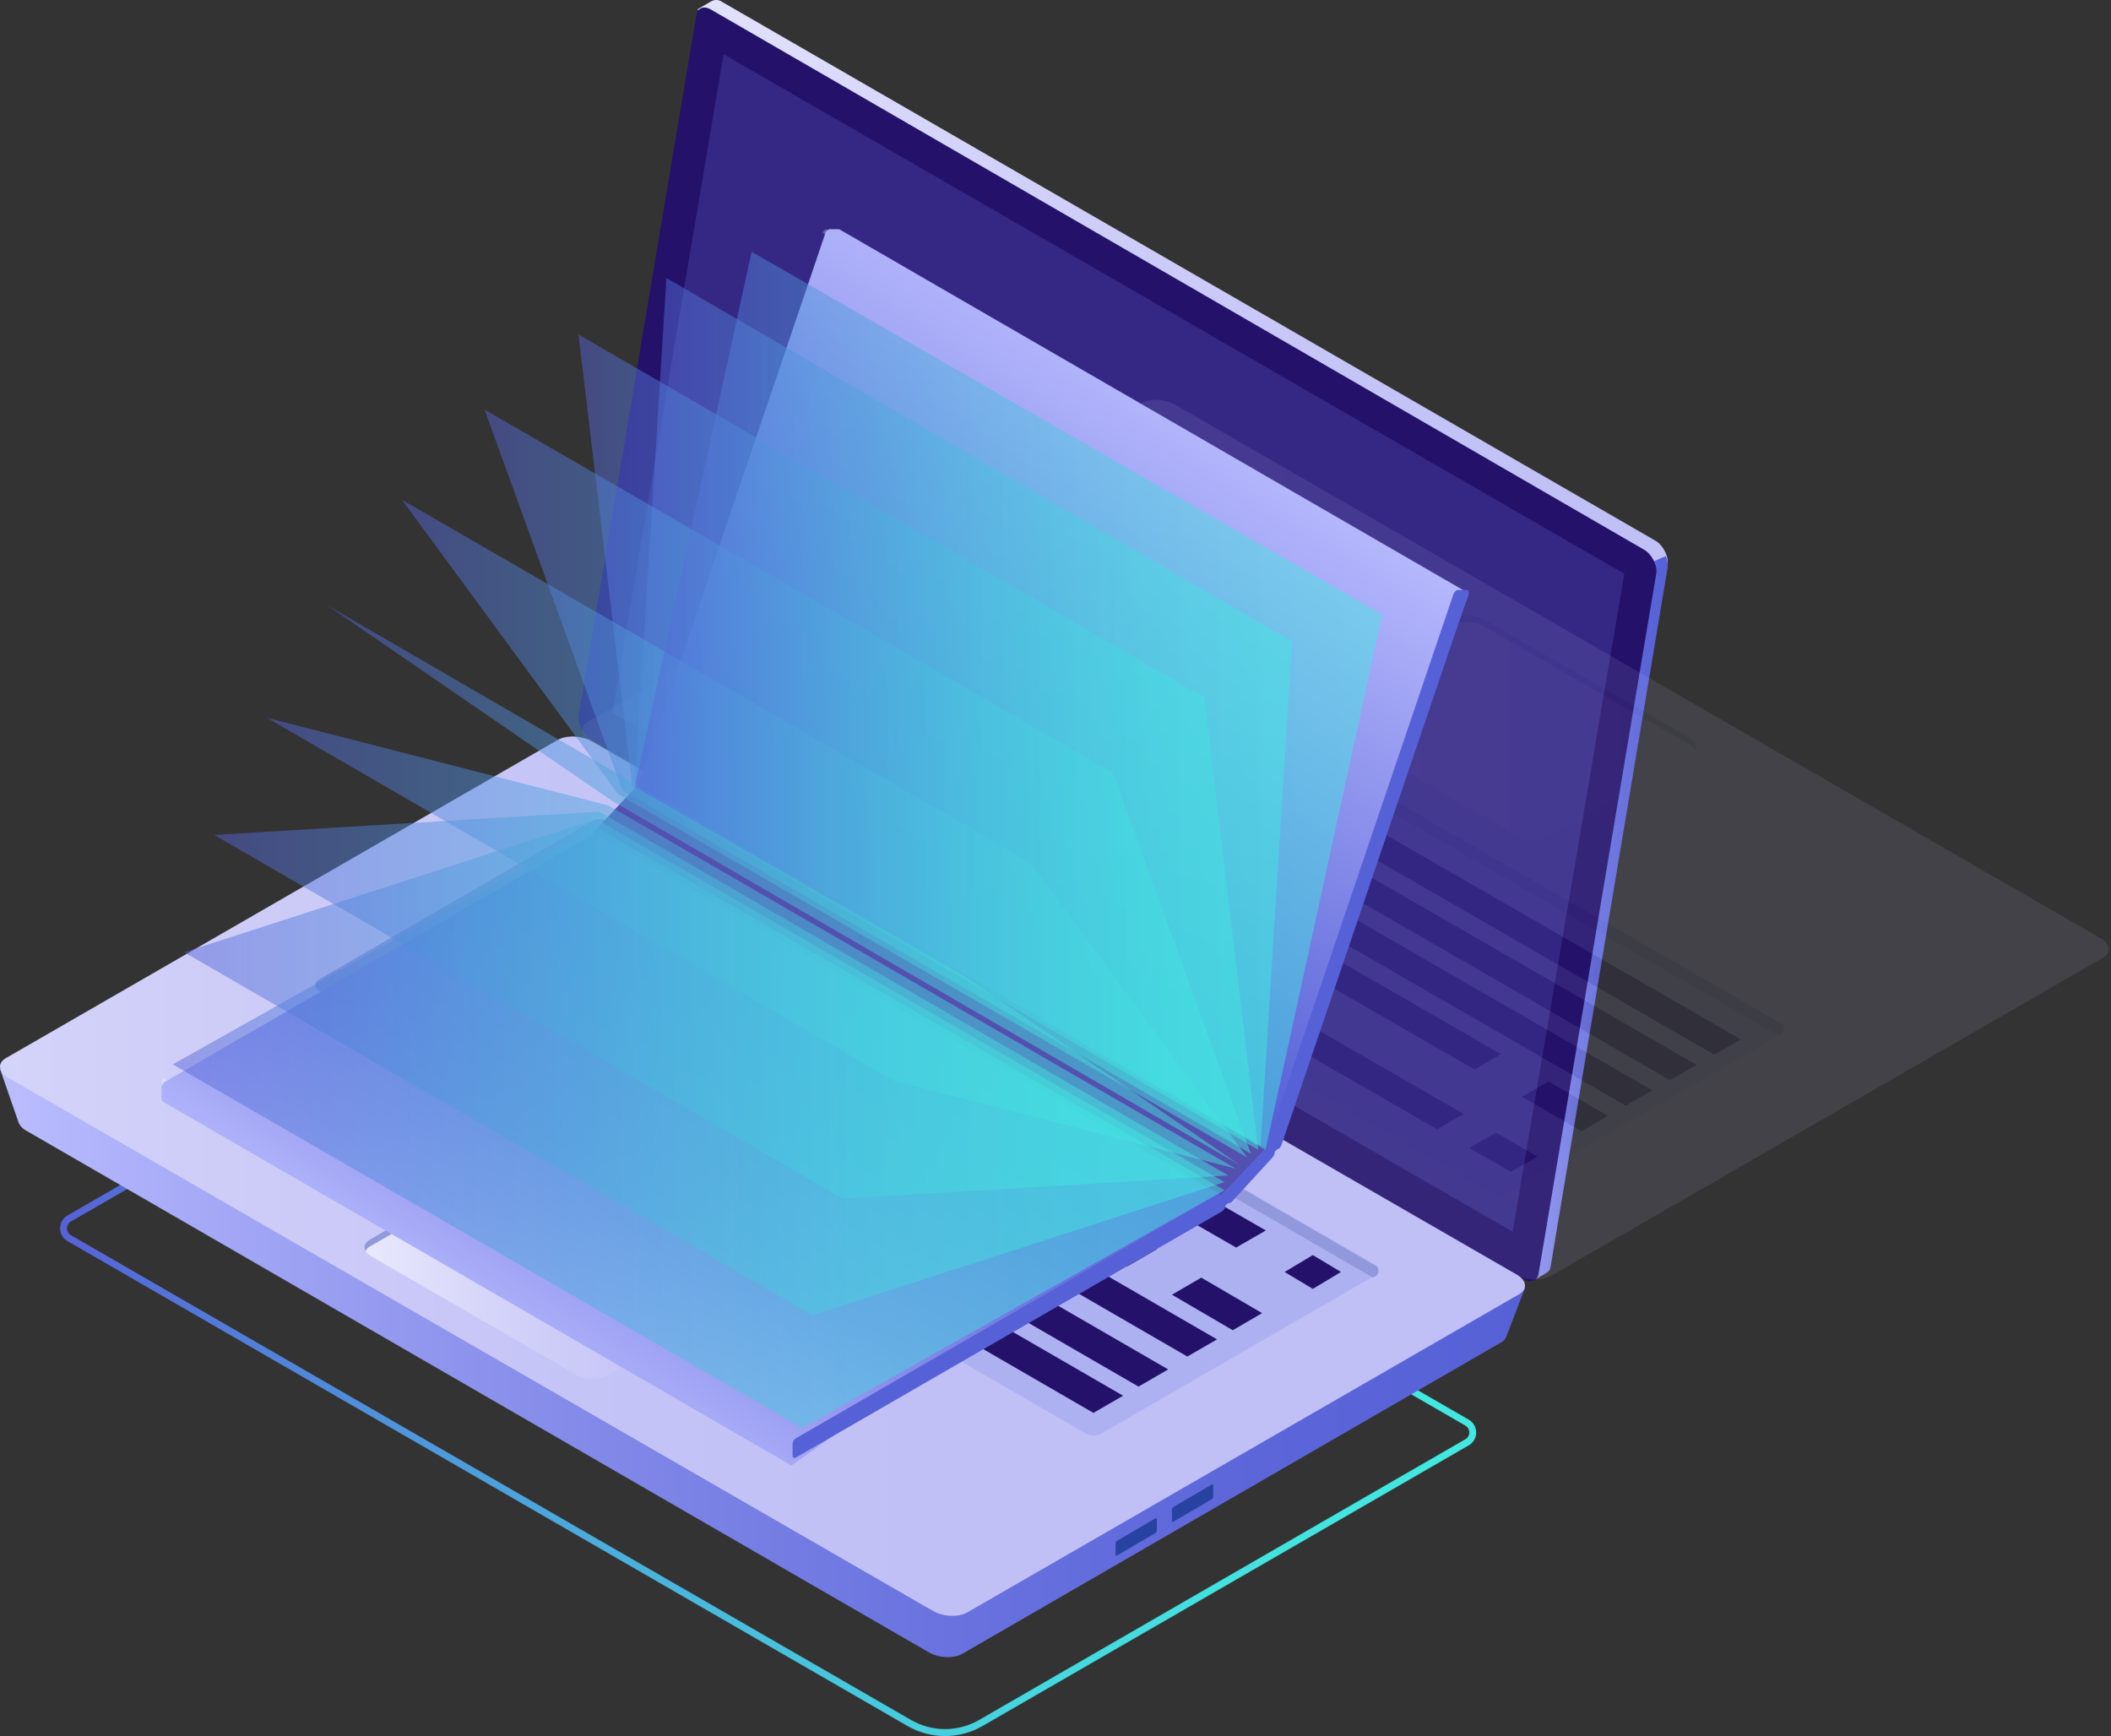 <?xml version="1.0" encoding="UTF-8"?> <svg width="535px" height="440px" viewBox="0 0 535 440" version="1.1" xmlns="http://www.w3.org/2000/svg" xmlns:xlink="http://www.w3.org/1999/xlink"><rect x="0" y="0" width="535" height="440" fill="#333333" stroke="none"/><title>0487BDA1-A6E1-46CB-B7F8-06FB5EB0761A</title><desc>Created with sketchtool.</desc><defs><linearGradient x1="-6.24056743e-05%" y1="49.998%" x2="100%" y2="49.998%" id="linearGradient-1"><stop stop-color="#42E8E0" offset="0%"></stop><stop stop-color="#43E3E0" offset="15%"></stop><stop stop-color="#45D5DF" offset="33%"></stop><stop stop-color="#49BDDD" offset="52%"></stop><stop stop-color="#4E9CDB" offset="72%"></stop><stop stop-color="#5472D8" offset="93%"></stop><stop stop-color="#5761D7" offset="100%"></stop></linearGradient><linearGradient x1="-0.004%" y1="50.001%" x2="100.001%" y2="50.001%" id="linearGradient-2"><stop stop-color="#C0BFF6" offset="0%"></stop><stop stop-color="#C5C4F7" offset="29%"></stop><stop stop-color="#D3D2F9" offset="64%"></stop><stop stop-color="#E9E9FD" offset="100%"></stop></linearGradient><linearGradient x1="-0.034%" y1="49.989%" x2="99.928%" y2="49.989%" id="linearGradient-3"><stop stop-color="#5761D7" offset="0%"></stop><stop stop-color="#5C66D9" offset="18%"></stop><stop stop-color="#6A73DF" offset="39%"></stop><stop stop-color="#8289E8" offset="61%"></stop><stop stop-color="#A3A7F5" offset="85%"></stop><stop stop-color="#BCBEFF" offset="100%"></stop></linearGradient><linearGradient x1="0%" y1="49.998%" x2="100%" y2="49.998%" id="linearGradient-4"><stop stop-color="#5761D7" offset="0%"></stop><stop stop-color="#5C66D9" offset="18%"></stop><stop stop-color="#6A73DF" offset="39%"></stop><stop stop-color="#8289E8" offset="61%"></stop><stop stop-color="#A3A7F5" offset="85%"></stop><stop stop-color="#BCBEFF" offset="100%"></stop></linearGradient><linearGradient x1="33.603%" y1="50%" x2="133.604%" y2="50%" id="linearGradient-5"><stop stop-color="#C0BFF6" offset="0%"></stop><stop stop-color="#C5C4F7" offset="29%"></stop><stop stop-color="#D3D2F9" offset="64%"></stop><stop stop-color="#E9E9FD" offset="100%"></stop></linearGradient><linearGradient x1="-0.004%" y1="50.007%" x2="99.998%" y2="50.007%" id="linearGradient-6"><stop stop-color="#C0BFF6" offset="0%"></stop><stop stop-color="#C5C4F7" offset="29%"></stop><stop stop-color="#D3D2F9" offset="64%"></stop><stop stop-color="#E9E9FD" offset="100%"></stop></linearGradient><linearGradient x1="33.603%" y1="49.996%" x2="133.604%" y2="49.996%" id="linearGradient-7"><stop stop-color="#C0BFF6" offset="0%"></stop><stop stop-color="#C5C4F7" offset="29%"></stop><stop stop-color="#D3D2F9" offset="64%"></stop><stop stop-color="#E9E9FD" offset="100%"></stop></linearGradient><linearGradient x1="0.002%" y1="50.009%" x2="99.998%" y2="50.009%" id="linearGradient-8"><stop stop-color="#C0BFF6" offset="0%"></stop><stop stop-color="#C5C4F7" offset="29%"></stop><stop stop-color="#D3D2F9" offset="64%"></stop><stop stop-color="#E9E9FD" offset="100%"></stop></linearGradient><linearGradient x1="16.738%" y1="13.999%" x2="73.182%" y2="94.168%" id="linearGradient-9"><stop stop-color="#BCBEFF" offset="0%"></stop><stop stop-color="#5761D7" offset="48%"></stop><stop stop-color="#5C66D9" offset="58%"></stop><stop stop-color="#6A73DF" offset="68%"></stop><stop stop-color="#8289E8" offset="80%"></stop><stop stop-color="#A3A7F5" offset="92%"></stop><stop stop-color="#BCBEFF" offset="100%"></stop></linearGradient><linearGradient x1="-6.699%" y1="0.809%" x2="82.513%" y2="98.989%" id="linearGradient-10"><stop stop-color="#5761D7" offset="0%"></stop><stop stop-color="#5761D7" offset="100%"></stop></linearGradient><linearGradient x1="0%" y1="50%" x2="100%" y2="50%" id="linearGradient-11"><stop stop-color="#42E8E0" offset="0%"></stop><stop stop-color="#43E3E0" offset="15%"></stop><stop stop-color="#45D5DF" offset="33%"></stop><stop stop-color="#49BDDD" offset="52%"></stop><stop stop-color="#4E9CDB" offset="72%"></stop><stop stop-color="#5472D8" offset="93%"></stop><stop stop-color="#5761D7" offset="100%"></stop></linearGradient><linearGradient x1="0%" y1="49.998%" x2="100%" y2="49.998%" id="linearGradient-12"><stop stop-color="#42E8E0" offset="0%"></stop><stop stop-color="#43E3E0" offset="15%"></stop><stop stop-color="#45D5DF" offset="33%"></stop><stop stop-color="#49BDDD" offset="52%"></stop><stop stop-color="#4E9CDB" offset="72%"></stop><stop stop-color="#5472D8" offset="93%"></stop><stop stop-color="#5761D7" offset="100%"></stop></linearGradient><linearGradient x1="0%" y1="49.997%" x2="100%" y2="49.997%" id="linearGradient-13"><stop stop-color="#42E8E0" offset="0%"></stop><stop stop-color="#43E3E0" offset="15%"></stop><stop stop-color="#45D5DF" offset="33%"></stop><stop stop-color="#49BDDD" offset="52%"></stop><stop stop-color="#4E9CDB" offset="72%"></stop><stop stop-color="#5472D8" offset="93%"></stop><stop stop-color="#5761D7" offset="100%"></stop></linearGradient><linearGradient x1="0%" y1="49.996%" x2="100%" y2="49.996%" id="linearGradient-14"><stop stop-color="#42E8E0" offset="0%"></stop><stop stop-color="#43E3E0" offset="15%"></stop><stop stop-color="#45D5DF" offset="33%"></stop><stop stop-color="#49BDDD" offset="52%"></stop><stop stop-color="#4E9CDB" offset="72%"></stop><stop stop-color="#5472D8" offset="93%"></stop><stop stop-color="#5761D7" offset="100%"></stop></linearGradient></defs><g id="Page-1" stroke="none" stroke-width="1" fill="none" fill-rule="evenodd"><g id="Desktop" transform="translate(-647, -1495)" fill-rule="nonzero"><g id="399-[Converted]-01" transform="translate(914.5, 1715) scale(-1, 1) translate(-914.5, -1715) translate(647, 1495)"><path d="M295.494,440 C292.163,439.999 288.892,439.124 286.006,437.461 L162.759,366.318 C161.597,365.647 160.881,364.407 160.881,363.065 C160.881,361.722 161.597,360.482 162.759,359.811 L385.157,231.429 L385.597,231.682 L517.883,308.047 C519.049,308.717 519.769,309.959 519.769,311.305 C519.769,312.65 519.049,313.893 517.883,314.563 L304.981,437.461 C302.095,439.122 298.824,439.998 295.494,440 Z M385.157,233.451 L163.64,361.3 C163.017,361.658 162.633,362.321 162.633,363.039 C162.633,363.757 163.017,364.421 163.64,364.778 L286.878,435.93 C292.21,438.994 298.769,438.994 304.101,435.93 L517.011,313.065 C517.633,312.705 518.016,312.04 518.016,311.322 C518.016,310.603 517.633,309.938 517.011,309.578 L385.157,233.451 Z" id="Shape" fill="url(#linearGradient-1)"></path><path d="M385.496,178.902 L355.907,3.39 L358.28,2.394 L354.708,0.309 C353.827,-0.164 352.752,-0.089 351.947,0.503 L115.445,137.044 C113.503,138.167 112.068,141.037 112.372,143.046 L142.197,319.985 C142.275,320.767 142.76,321.451 143.472,321.783 L146.977,323.81 L147.576,320.542 L147.374,320.601 L382.448,184.905 C384.373,183.782 385.825,180.911 385.496,178.902 Z" id="Shape" fill="url(#linearGradient-2)"></path><path d="M116.73,142.642 L112.861,140.952 C112.423,141.86 112.251,142.874 112.366,143.876 L142.007,320.934 C142.085,321.717 142.567,322.401 143.275,322.734 L146.758,324.762 L147.353,321.492 L147.152,321.551 L158.977,314.681 L116.73,142.642 Z" id="Shape" fill="url(#linearGradient-3)"></path><path d="M385.283,187.332 L148.775,324.245 C146.951,325.304 145.397,324.694 145.068,322.798 L115.235,145.354 C114.898,143.339 116.367,140.461 118.309,139.335 L354.817,2.421 C356.641,1.363 358.194,1.973 358.524,3.869 L388.348,181.312 C388.694,183.327 387.225,186.206 385.283,187.332 Z" id="Shape" fill="#24126A"></path><g id="Group" opacity="0.51" transform="translate(122.802, 13.333)" fill="#453C9E"><polygon id="Shape" points="228.815 0.422 0.541 132.096 28.848 298.836 256.969 167.247"></polygon></g><path d="M535,270.914 L522.077,277.688 L392.444,202.749 C390.271,201.496 386.482,201.657 383.987,203.105 L160.397,332.33 C158.257,331.136 148.505,326.402 148.505,326.402 L153.242,338.748 C153.492,339.381 153.96,339.904 154.561,340.222 L291.112,419.149 C293.277,420.41 297.032,420.249 299.57,418.801 L528.361,286.554 C529.221,286.122 529.901,285.399 530.281,284.513 L535,270.914 Z" id="Shape" fill="url(#linearGradient-4)"></path><path d="M532.88,273.173 L298.522,408.301 C295.986,409.778 292.081,409.939 289.857,408.664 L150.007,328.023 C147.784,326.739 148.062,324.502 150.624,323.025 L384.982,187.888 C387.518,186.411 391.432,186.25 393.655,187.534 L533.506,268.175 C535.72,269.45 535.441,271.687 532.88,273.173 Z" id="Shape" fill="url(#linearGradient-5)"></path><path d="M227.518,379.278 L227.518,376.512 C227.518,376.245 227.673,376.116 227.873,376.235 L237.634,381.943 C237.855,382.102 237.987,382.36 237.989,382.634 L237.989,385.4 C237.989,385.668 237.835,385.788 237.634,385.668 L227.873,379.96 C227.653,379.804 227.521,379.55 227.518,379.278 Z" id="Shape" fill="#2842A2"></path><path d="M241.797,387.84 L241.797,385.074 C241.797,384.816 241.961,384.687 242.152,384.807 L251.914,390.514 C252.127,390.68 252.257,390.933 252.269,391.206 L252.269,393.972 C252.269,394.239 252.105,394.359 251.914,394.239 L242.152,388.532 C241.939,388.366 241.809,388.113 241.797,387.84 Z" id="Shape" fill="#2842A2"></path><path d="M186.445,320.549 L380.873,208.193 C382.176,207.428 383.79,207.428 385.092,208.193 L454.293,248.295 C454.753,248.562 455.036,249.055 455.036,249.587 C455.036,250.12 454.753,250.612 454.293,250.88 L259.958,363.236 C258.655,364.001 257.041,364.001 255.738,363.236 L186.411,323.193 C185.925,322.928 185.625,322.415 185.632,321.861 C185.639,321.306 185.952,320.801 186.445,320.549 Z" id="Shape" fill="#ADB1F2"></path><path d="M186.365,323.412 L187.057,323.81 L380.826,211.59 C382.129,210.823 383.744,210.823 385.047,211.59 L453.592,251.387 L454.293,250.981 C454.753,250.712 455.036,250.219 455.036,249.685 C455.036,249.151 454.753,248.658 454.293,248.389 L385.08,208.194 C383.778,207.427 382.163,207.427 380.86,208.194 L186.399,320.812 C185.931,321.073 185.639,321.565 185.632,322.102 C185.625,322.639 185.905,323.138 186.365,323.412 Z" id="Shape" fill="#9198DB"></path><polygon id="Shape" fill="#24126A" points="391.254 218.618 221.73 316.19 214.19 311.858 383.715 214.286"></polygon><polygon id="Shape" fill="#24126A" points="407.438 229.118 249.295 320.952 241.797 316.597 399.94 224.762"></polygon><polygon id="Shape" fill="#24126A" points="420.765 235.78 234.084 343.81 226.566 339.458 413.256 231.429"></polygon><polygon id="Shape" fill="#24126A" points="433.141 243.391 246.459 351.429 238.941 347.077 425.623 239.048"></polygon><polygon id="Shape" fill="#24126A" points="444.564 250.066 257.883 358.095 250.365 353.744 437.046 245.714"></polygon><polygon id="Shape" fill="#24126A" points="209.431 322.377 202.291 326.667 195.151 322.377 202.291 318.095"></polygon><polygon id="Shape" fill="#24126A" points="237.989 328.139 222.572 337.143 215.142 332.805 230.56 323.81"></polygon><path d="M388.57,348.635 L441.118,318.31 C443.174,317.117 443.174,315.198 441.118,314.014 L405.184,293.269 C402.847,292.085 400.085,292.085 397.748,293.269 L345.192,323.604 C343.145,324.787 343.145,326.707 345.192,327.9 L381.126,348.635 C383.466,349.82 386.23,349.82 388.57,348.635 Z" id="Shape" fill="url(#linearGradient-6)"></path><path d="M345.172,325.439 L397.751,295.073 C400.089,293.888 402.852,293.888 405.19,295.073 L441.14,315.839 C441.683,316.127 442.131,316.569 442.426,317.109 C442.976,316.068 442.561,314.9 441.14,314.078 L405.19,293.27 C402.852,292.085 400.089,292.085 397.751,293.27 L345.172,323.636 C343.759,324.483 343.344,325.625 343.886,326.667 C344.192,326.146 344.638,325.721 345.172,325.439 Z" id="Shape" fill="#9198DB"></path><g id="Group" opacity="0.11" transform="translate(0, 100.952)"><g id="Shape"><path d="M385.239,86.923 L150.707,222.12 C148.169,223.598 144.252,223.759 142.027,222.475 L2.073,141.811 C-0.144,140.527 0.135,138.289 2.699,136.811 L237.231,1.605 C239.769,0.127 243.685,-0.034 245.902,1.25 L385.856,81.923 C388.081,83.198 387.802,85.436 385.239,86.923 Z" fill="url(#linearGradient-7)"></path><path d="M150.004,111.153 L202.555,80.867 C204.611,79.685 204.611,77.759 202.555,76.577 L166.653,55.868 C164.318,54.677 161.552,54.677 159.217,55.868 L106.632,86.146 C104.577,87.328 104.577,89.254 106.632,90.436 L142.569,111.145 C144.904,112.33 147.666,112.333 150.004,111.153 Z" fill="url(#linearGradient-8)"></path><path d="M106.632,87.911 L159.183,57.616 C161.52,56.433 164.282,56.433 166.619,57.616 L202.555,78.333 C203.099,78.623 203.549,79.063 203.849,79.6 C204.391,78.561 203.976,77.396 202.555,76.577 L166.653,55.868 C164.318,54.677 161.552,54.677 159.217,55.868 L106.632,86.146 C105.211,86.99 104.797,88.13 105.338,89.169 C105.64,88.635 106.089,88.198 106.632,87.911 Z" fill="#9198DB"></path><path d="M83.529,158.491 L278.429,46.164 C279.734,45.399 281.353,45.399 282.658,46.164 L352.027,86.255 C352.487,86.523 352.771,87.015 352.771,87.548 C352.771,88.08 352.487,88.572 352.027,88.84 L157.22,201.167 C155.915,201.932 154.296,201.932 152.991,201.167 L83.496,161.134 C83.008,160.869 82.707,160.357 82.715,159.802 C82.722,159.248 83.035,158.743 83.529,158.491 Z" fill="#ADB1F2"></path><path d="M83.529,161.084 L84.232,161.481 L278.429,49.542 C279.737,48.788 281.35,48.788 282.658,49.542 L351.367,89.237 L352.06,88.84 C352.521,88.572 352.805,88.08 352.805,87.548 C352.805,87.015 352.521,86.523 352.06,86.255 L282.692,46.164 C281.386,45.399 279.768,45.399 278.462,46.164 L83.563,158.491 C83.095,158.751 82.801,159.242 82.794,159.778 C82.787,160.313 83.068,160.811 83.529,161.084 Z" fill="#9198DB"></path><polygon fill="#24126A" points="333.864 83.511 164.073 181.379 170.806 185.255 340.589 87.387"></polygon><polygon fill="#24126A" points="315.972 73.198 154.598 166.219 161.323 170.095 322.706 77.075"></polygon><polygon fill="#24126A" points="142.543 173.161 127.468 181.852 134.194 185.728 149.268 177.038"></polygon><polygon fill="#24126A" points="155.858 186.117 145.36 192.164 152.085 196.04 162.584 189.993"></polygon><polygon fill="#24126A" points="304.763 66.737 116.259 175.391 122.985 179.267 311.488 70.614"></polygon><polygon fill="#24126A" points="293.554 60.277 105.05 168.93 111.776 172.806 300.28 64.153"></polygon><polygon fill="#24126A" points="282.345 53.816 93.842 162.469 100.567 166.345 289.071 57.692"></polygon></g></g><path d="M331.498,367.619 L494.066,274.502 C494.016,274.058 493.812,273.645 493.49,273.333 L330.329,366.787 L331.498,367.619 Z" id="Shape" fill="#FFFFFF" opacity="0.3"></path><path d="M325.538,58.095 L163.737,150.589 L164.906,151.429 L326.521,59.027 C326.352,58.586 325.991,58.244 325.538,58.095 Z" id="Shape" fill="#FFFFFF" opacity="0.3"></path><path d="M493.208,274.183 L384.728,211.46 C384.683,211.436 384.635,211.419 384.584,211.41 L373.423,199.543 L325.868,59.214 C325.665,58.604 325.149,58.095 324.717,58.095 L322.45,58.095 C322.363,58.095 322.278,58.118 322.204,58.163 L162.785,150.374 L213.411,292.856 L222.846,304.417 L245.693,318.233 L315.926,358.274 L334.415,371.429 L493.817,279.159 C493.992,279.028 494.085,278.816 494.063,278.599 L494.063,275.649 C494.023,275.054 493.706,274.511 493.208,274.183 Z" id="Shape" fill="url(#linearGradient-9)"></path><path d="M333.32,364.538 L225.253,302.113 C225.202,302.113 225.16,302.113 225.118,302.062 L214.003,290.255 L166.669,150.645 C166.467,150.03 165.953,149.532 165.523,149.524 L163.264,149.524 C162.843,149.524 162.666,150.013 162.868,150.629 L210.236,290.196 C210.438,290.812 210.952,291.309 211.382,291.318 L211.921,291.908 C211.933,292.446 212.14,292.962 212.503,293.359 L222.725,304.483 C223.121,304.904 223.567,305.048 223.837,304.879 L224.419,305.512 C224.447,306.112 224.76,306.664 225.261,306.996 L333.294,369.405 C333.775,369.683 334.137,369.455 334.137,368.915 L334.137,366.006 C334.111,365.415 333.808,364.871 333.32,364.538 Z" id="Shape" fill="url(#linearGradient-10)"></path><polygon id="Shape" fill="#5351AF" points="225.474 302.857 384.591 210.91 373.443 199.048 214.19 290.952"></polygon><polygon id="Shape" fill="url(#linearGradient-11)" opacity="0.48" points="215.555 290.476 207.527 162.587 366.099 70.476 374.119 198.374"></polygon><polygon id="Shape" fill="url(#linearGradient-12)" opacity="0.48" points="216.094 291.429 229.767 176.84 388.399 84.762 374.726 199.35"></polygon><polygon id="Shape" fill="url(#linearGradient-11)" opacity="0.48" points="217.998 292.381 252.94 195.854 412.198 103.81 377.256 200.345"></polygon><polygon id="Shape" fill="url(#linearGradient-11)" opacity="0.48" points="218.95 293.333 273.712 218.775 433.141 126.667 378.379 201.233"></polygon><polygon id="Shape" fill="url(#linearGradient-13)" opacity="0.48" points="220.854 295.238 293.007 245.68 452.18 153.333 380.027 202.883"></polygon><polygon id="Shape" fill="url(#linearGradient-14)" opacity="0.48" points="380.844 204.126 467.411 181.905 308.373 273.969 221.806 296.19"></polygon><polygon id="Shape" fill="url(#linearGradient-11)" opacity="0.48" points="383.09 205.714 480.738 211.61 321.358 303.81 223.71 297.914"></polygon><polygon id="Shape" fill="url(#linearGradient-11)" opacity="0.48" points="383.939 207.619 488.354 241.342 329.077 333.333 224.662 299.619"></polygon><polygon id="Shape" fill="url(#linearGradient-11)" opacity="0.48" points="384.156 209.524 491.21 269.767 331.716 361.905 224.662 301.653"></polygon><polygon id="Shape" fill="url(#linearGradient-11)" opacity="0.48" points="374.119 199.453 214.292 291.429 184.68 155.785 344.507 63.81 374.119 199.453"></polygon></g></g></g></svg>